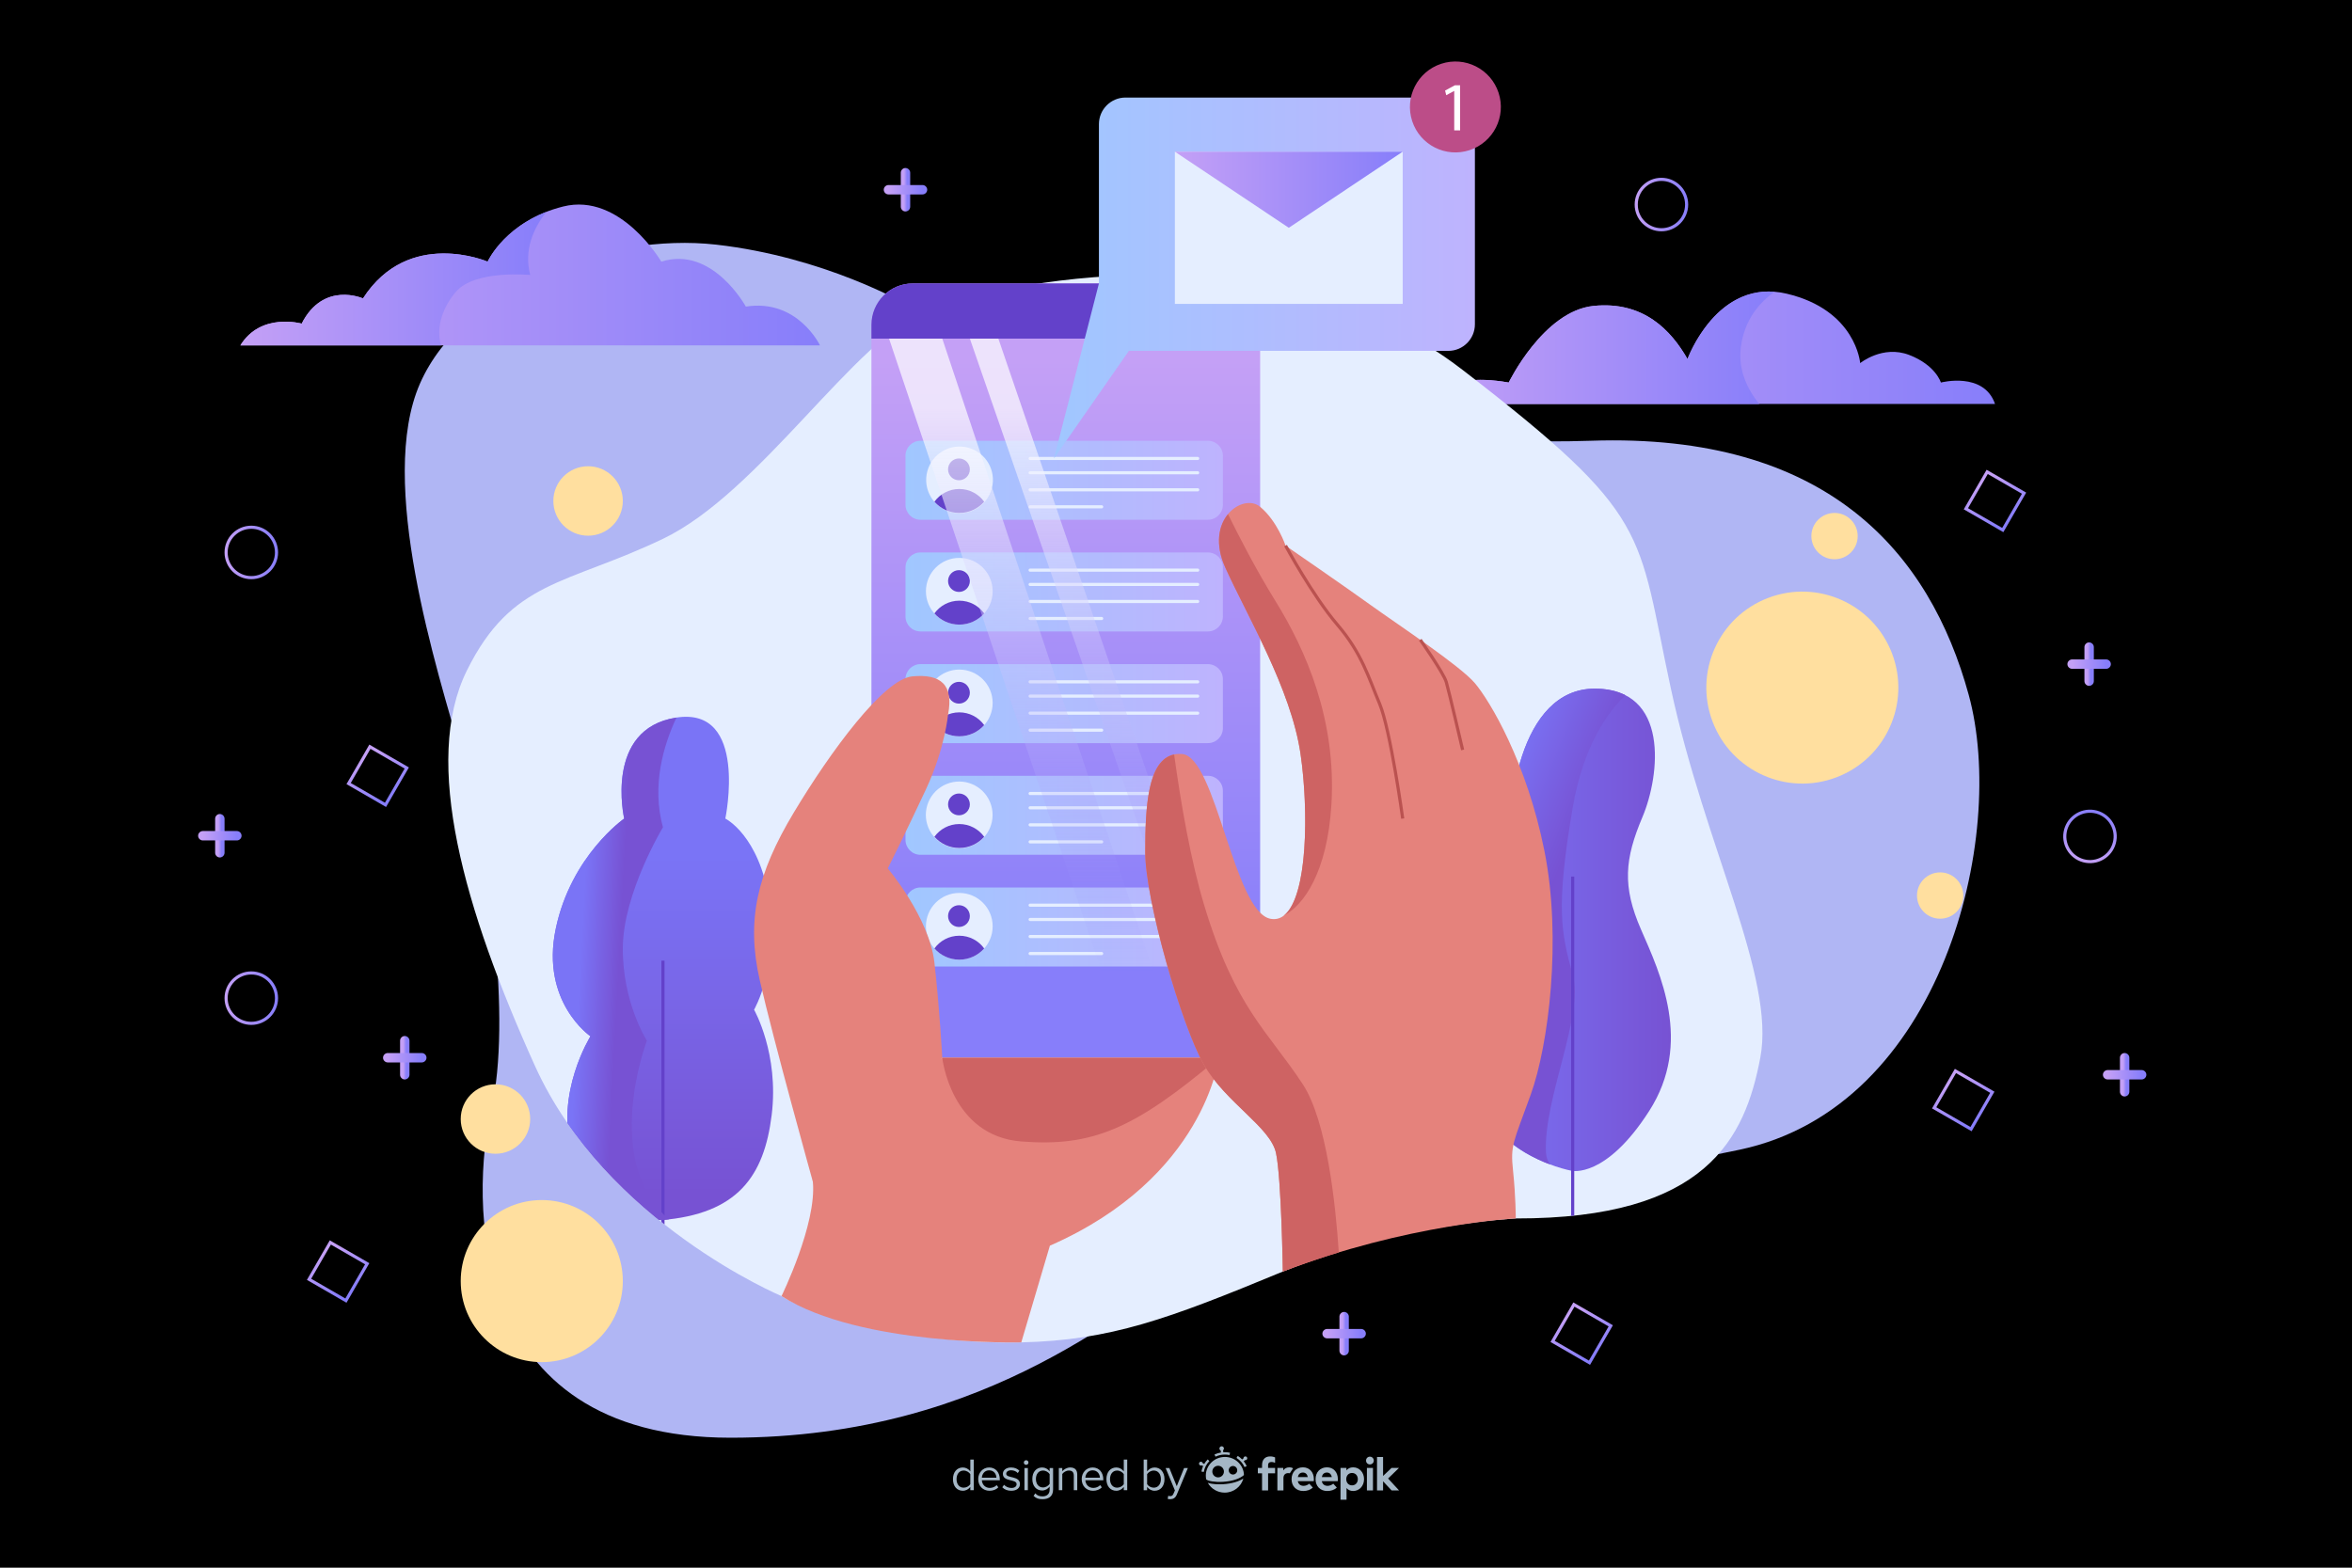 <?xml version="1.0" encoding="utf-8"?>
<!-- Generator: Adobe Illustrator 27.5.0, SVG Export Plug-In . SVG Version: 6.00 Build 0)  -->
<svg version="1.1" xmlns="http://www.w3.org/2000/svg" xmlns:xlink="http://www.w3.org/1999/xlink" x="0px" y="0px"
	 viewBox="0 0 750 500" style="enable-background:new 0 0 750 500;" xml:space="preserve">
<g id="BACKGROUND">
	<rect style="fill:#00000000;" width="750" height="500"/>
</g>
<g id="OBJECTS">
	<g>
		<g>
			<linearGradient id="SVGID_1_" gradientUnits="userSpaceOnUse" x1="455.034" y1="110.911" x2="636.174" y2="110.911">
				<stop  offset="0" style="stop-color:#C4A0F6"/>
				<stop  offset="1" style="stop-color:#877EFA"/>
			</linearGradient>
			<path style="fill:url(#SVGID_1_);" d="M481.097,122.006c0,0,11.077-22.805,27.041-24.434c15.964-1.629,24.76,7.819,29.973,16.941
				c0,0,9.448-26.063,31.602-20.851c22.154,5.213,23.457,22.154,23.457,22.154s7.167-5.864,15.638-2.606
				c8.471,3.258,10.099,8.796,10.099,8.796s13.683-3.584,17.267,6.842h-181.14C455.034,128.848,458.943,118.097,481.097,122.006z"/>
			
				<linearGradient id="SVGID_00000010281622018611444770000015547347371548790420_" gradientUnits="userSpaceOnUse" x1="455.034" y1="110.914" x2="565.872" y2="110.914">
				<stop  offset="0" style="stop-color:#C4A0F6"/>
				<stop  offset="1" style="stop-color:#877EFA"/>
			</linearGradient>
			<path style="fill:url(#SVGID_00000010281622018611444770000015547347371548790420_);" d="M555.096,110.911
				c1.087-8.974,6.068-14.536,10.775-17.854c-19.408-1.573-27.761,21.457-27.761,21.457c-5.213-9.122-14.009-18.57-29.973-16.941
				c-15.964,1.629-27.041,24.434-27.041,24.434c-22.154-3.91-26.063,6.842-26.063,6.842h105.935
				C557.141,124.05,554.242,117.963,555.096,110.911z"/>
		</g>
		<path style="fill:#B0B6F4;" d="M288.74,96.921c0,0-25.846-14.986-60.38-18.896c-34.534-3.91-80.716,13.032-94.439,44.308
			c-13.723,31.276,5.173,90.57,13.643,119.891c8.471,29.321,15.638,83.403,9.122,111.421
			c-6.516,28.018-8.471,104.905,76.235,104.905c84.706,0,127.938-44.317,151.819-56.688
			c23.881-12.371,105.556-21.502,170.063-35.185c64.507-13.683,85.357-99.849,72.977-145.055
			c-12.38-45.207-44.959-83.65-120.543-81.044C431.654,143.183,325.011,119.726,288.74,96.921z"/>
		<path style="fill:#E5EEFF;" d="M249.21,413.372c0,0-56.036-23.457-78.624-73.412c-22.588-49.955-36.054-97.086-21.719-126.081
			c14.335-28.995,31.676-27.258,62.535-42.027s61.266-63.855,83.854-72.651c22.588-8.796,110.335-28.127,171.149,18.787
			c60.814,46.914,55.487,51.041,66.404,101.647c10.917,50.606,33.397,91.982,28.51,117.719
			c-4.887,25.737-17.158,51.366-77.973,51.258c0,0-37.575,1.737-74.28,16.941c-36.706,15.204-54.875,21.907-83.403,22.588
			C291.998,428.945,258.333,419.454,249.21,413.372z"/>
		<g>
			
				<linearGradient id="SVGID_00000029741447932205995290000008649537519578846637_" gradientUnits="userSpaceOnUse" x1="339.855" y1="114.513" x2="339.855" y2="308.033">
				<stop  offset="0" style="stop-color:#C4A0F6"/>
				<stop  offset="1" style="stop-color:#877EFA"/>
			</linearGradient>
			<path style="fill:url(#SVGID_00000029741447932205995290000008649537519578846637_);" d="M388.653,337.354h-97.595
				c-7.278,0-13.178-5.9-13.178-13.178V103.583c0-7.278,5.9-13.178,13.178-13.178h97.595c7.278,0,13.178,5.9,13.178,13.178v220.594
				C401.831,331.454,395.931,337.354,388.653,337.354z"/>
			<g>
				<g>
					
						<linearGradient id="SVGID_00000173862249406744120220000013146706414184933303_" gradientUnits="userSpaceOnUse" x1="288.74" y1="153.174" x2="389.952" y2="153.174">
						<stop  offset="0" style="stop-color:#A0C7FF"/>
						<stop  offset="1" style="stop-color:#BEB3FE"/>
					</linearGradient>
					<path style="fill:url(#SVGID_00000173862249406744120220000013146706414184933303_);" d="M385.179,165.771h-91.665
						c-2.636,0-4.773-2.137-4.773-4.773V145.35c0-2.636,2.137-4.773,4.773-4.773h91.665c2.636,0,4.773,2.137,4.773,4.773v15.648
						C389.952,163.634,387.815,165.771,385.179,165.771z"/>
					
						<line style="fill:none;stroke:#E5EEFF;stroke-linecap:round;stroke-miterlimit:10;" x1="328.486" y1="146.223" x2="381.916" y2="146.223"/>
					
						<line style="fill:none;stroke:#E5EEFF;stroke-linecap:round;stroke-miterlimit:10;" x1="328.486" y1="150.785" x2="381.916" y2="150.785"/>
					
						<line style="fill:none;stroke:#E5EEFF;stroke-linecap:round;stroke-miterlimit:10;" x1="328.486" y1="156.214" x2="381.916" y2="156.214"/>
					
						<line style="fill:none;stroke:#E5EEFF;stroke-linecap:round;stroke-miterlimit:10;" x1="328.486" y1="161.644" x2="351.292" y2="161.644"/>
					
						<ellipse transform="matrix(0.16 -0.987 0.987 0.16 106.066 430.511)" style="fill:#E5EEFF;" cx="305.898" cy="152.957" rx="10.643" ry="10.642"/>
					<circle style="fill:#6341CA;" cx="305.789" cy="149.699" r="3.475"/>
					<path style="fill:#6341CA;" d="M305.898,163.599c3.161,0,5.995-1.382,7.941-3.573c-1.783-2.46-4.671-4.066-7.941-4.066
						c-3.27,0-6.158,1.606-7.94,4.065C299.904,162.216,302.736,163.599,305.898,163.599z"/>
				</g>
				<g>
					
						<linearGradient id="SVGID_00000079448472166864110630000008783771684730783911_" gradientUnits="userSpaceOnUse" x1="288.74" y1="188.793" x2="389.952" y2="188.793">
						<stop  offset="0" style="stop-color:#A0C7FF"/>
						<stop  offset="1" style="stop-color:#BEB3FE"/>
					</linearGradient>
					<path style="fill:url(#SVGID_00000079448472166864110630000008783771684730783911_);" d="M385.179,201.391h-91.665
						c-2.636,0-4.773-2.137-4.773-4.773V180.97c0-2.636,2.137-4.773,4.773-4.773h91.665c2.636,0,4.773,2.137,4.773,4.773v15.648
						C389.952,199.254,387.815,201.391,385.179,201.391z"/>
					
						<line style="fill:none;stroke:#E5EEFF;stroke-linecap:round;stroke-miterlimit:10;" x1="328.486" y1="181.843" x2="381.916" y2="181.843"/>
					
						<line style="fill:none;stroke:#E5EEFF;stroke-linecap:round;stroke-miterlimit:10;" x1="328.486" y1="186.404" x2="381.916" y2="186.404"/>
					
						<line style="fill:none;stroke:#E5EEFF;stroke-linecap:round;stroke-miterlimit:10;" x1="328.486" y1="191.834" x2="381.916" y2="191.834"/>
					
						<line style="fill:none;stroke:#E5EEFF;stroke-linecap:round;stroke-miterlimit:10;" x1="328.486" y1="197.264" x2="351.292" y2="197.264"/>
					<circle style="fill:#E5EEFF;" cx="305.898" cy="188.576" r="10.642"/>
					<circle style="fill:#6341CA;" cx="305.789" cy="185.318" r="3.475"/>
					<path style="fill:#6341CA;" d="M305.898,199.219c3.161,0,5.995-1.382,7.941-3.573c-1.783-2.46-4.671-4.066-7.941-4.066
						c-3.27,0-6.158,1.606-7.94,4.065C299.904,197.836,302.736,199.219,305.898,199.219z"/>
				</g>
				<g>
					
						<linearGradient id="SVGID_00000126319542859057255790000003467974820673708672_" gradientUnits="userSpaceOnUse" x1="288.74" y1="224.413" x2="389.952" y2="224.413">
						<stop  offset="0" style="stop-color:#A0C7FF"/>
						<stop  offset="1" style="stop-color:#BEB3FE"/>
					</linearGradient>
					<path style="fill:url(#SVGID_00000126319542859057255790000003467974820673708672_);" d="M385.179,237.011h-91.665
						c-2.636,0-4.773-2.137-4.773-4.773V216.59c0-2.636,2.137-4.773,4.773-4.773h91.665c2.636,0,4.773,2.137,4.773,4.773v15.648
						C389.952,234.874,387.815,237.011,385.179,237.011z"/>
					
						<line style="fill:none;stroke:#E5EEFF;stroke-linecap:round;stroke-miterlimit:10;" x1="328.486" y1="217.463" x2="381.916" y2="217.463"/>
					
						<line style="fill:none;stroke:#E5EEFF;stroke-linecap:round;stroke-miterlimit:10;" x1="328.486" y1="222.024" x2="381.916" y2="222.024"/>
					
						<line style="fill:none;stroke:#E5EEFF;stroke-linecap:round;stroke-miterlimit:10;" x1="328.486" y1="227.454" x2="381.916" y2="227.454"/>
					
						<line style="fill:none;stroke:#E5EEFF;stroke-linecap:round;stroke-miterlimit:10;" x1="328.486" y1="232.884" x2="351.292" y2="232.884"/>
					<circle style="fill:#E5EEFF;" cx="305.898" cy="224.196" r="10.642"/>
					<circle style="fill:#6341CA;" cx="305.789" cy="220.938" r="3.475"/>
					<path style="fill:#6341CA;" d="M305.898,234.839c3.161,0,5.995-1.382,7.941-3.573c-1.783-2.46-4.671-4.066-7.941-4.066
						c-3.27,0-6.158,1.606-7.94,4.065C299.904,233.456,302.736,234.839,305.898,234.839z"/>
				</g>
				<g>
					
						<linearGradient id="SVGID_00000170991242294946249620000002329457866077569930_" gradientUnits="userSpaceOnUse" x1="288.74" y1="260.033" x2="389.952" y2="260.033">
						<stop  offset="0" style="stop-color:#A0C7FF"/>
						<stop  offset="1" style="stop-color:#BEB3FE"/>
					</linearGradient>
					<path style="fill:url(#SVGID_00000170991242294946249620000002329457866077569930_);" d="M385.179,272.63h-91.665
						c-2.636,0-4.773-2.137-4.773-4.773V252.21c0-2.636,2.137-4.773,4.773-4.773h91.665c2.636,0,4.773,2.137,4.773,4.773v15.647
						C389.952,270.493,387.815,272.63,385.179,272.63z"/>
					
						<line style="fill:none;stroke:#E5EEFF;stroke-linecap:round;stroke-miterlimit:10;" x1="328.486" y1="253.083" x2="381.916" y2="253.083"/>
					
						<line style="fill:none;stroke:#E5EEFF;stroke-linecap:round;stroke-miterlimit:10;" x1="328.486" y1="257.644" x2="381.916" y2="257.644"/>
					
						<line style="fill:none;stroke:#E5EEFF;stroke-linecap:round;stroke-miterlimit:10;" x1="328.486" y1="263.074" x2="381.916" y2="263.074"/>
					
						<line style="fill:none;stroke:#E5EEFF;stroke-linecap:round;stroke-miterlimit:10;" x1="328.486" y1="268.504" x2="351.292" y2="268.504"/>
					
						<ellipse transform="matrix(0.925 -0.38 0.38 0.925 -75.812 135.819)" style="fill:#E5EEFF;" cx="305.898" cy="259.816" rx="10.642" ry="10.643"/>
					<circle style="fill:#6341CA;" cx="305.789" cy="256.558" r="3.475"/>
					<path style="fill:#6341CA;" d="M305.898,270.459c3.161,0,5.995-1.382,7.941-3.573c-1.783-2.46-4.671-4.066-7.941-4.066
						c-3.27,0-6.158,1.606-7.94,4.065C299.904,269.076,302.736,270.459,305.898,270.459z"/>
				</g>
				<g>
					
						<linearGradient id="SVGID_00000025420446346521435260000009476950856151642522_" gradientUnits="userSpaceOnUse" x1="288.74" y1="295.653" x2="389.952" y2="295.653">
						<stop  offset="0" style="stop-color:#A0C7FF"/>
						<stop  offset="1" style="stop-color:#BEB3FE"/>
					</linearGradient>
					<path style="fill:url(#SVGID_00000025420446346521435260000009476950856151642522_);" d="M385.179,308.25h-91.665
						c-2.636,0-4.773-2.137-4.773-4.773v-15.648c0-2.636,2.137-4.774,4.773-4.774h91.665c2.636,0,4.773,2.137,4.773,4.774v15.648
						C389.952,306.113,387.815,308.25,385.179,308.25z"/>
					
						<line style="fill:none;stroke:#E5EEFF;stroke-linecap:round;stroke-miterlimit:10;" x1="328.486" y1="288.703" x2="381.916" y2="288.703"/>
					
						<line style="fill:none;stroke:#E5EEFF;stroke-linecap:round;stroke-miterlimit:10;" x1="328.486" y1="293.264" x2="381.916" y2="293.264"/>
					
						<line style="fill:none;stroke:#E5EEFF;stroke-linecap:round;stroke-miterlimit:10;" x1="328.486" y1="298.694" x2="381.916" y2="298.694"/>
					
						<line style="fill:none;stroke:#E5EEFF;stroke-linecap:round;stroke-miterlimit:10;" x1="328.486" y1="304.124" x2="351.292" y2="304.124"/>
					<circle style="fill:#E5EEFF;" cx="305.898" cy="295.436" r="10.642"/>
					<circle style="fill:#6341CA;" cx="305.789" cy="292.178" r="3.475"/>
					<path style="fill:#6341CA;" d="M305.898,306.078c3.161,0,5.995-1.382,7.941-3.573c-1.783-2.46-4.671-4.066-7.941-4.066
						c-3.27,0-6.158,1.606-7.94,4.065C299.904,304.695,302.736,306.078,305.898,306.078z"/>
				</g>
			</g>
			<path style="fill:#6341CA;" d="M401.831,107.997v-4.415c0-7.278-5.9-13.178-13.178-13.178h-97.595
				c-7.278,0-13.178,5.9-13.178,13.178v4.415H401.831z"/>
			
				<linearGradient id="SVGID_00000092439983663745073600000011638132735502256306_" gradientUnits="userSpaceOnUse" x1="330.246" y1="130.388" x2="330.246" y2="310.122">
				<stop  offset="0" style="stop-color:#FFFFFF;stop-opacity:0.7"/>
				<stop  offset="1" style="stop-color:#877EFA;stop-opacity:0"/>
			</linearGradient>
			<polygon style="fill:url(#SVGID_00000092439983663745073600000011638132735502256306_);" points="283.495,107.997 
				360.49,337.354 376.997,337.354 300.468,107.997 			"/>
			
				<linearGradient id="SVGID_00000120533310644543796840000009952638814759863467_" gradientUnits="userSpaceOnUse" x1="352.659" y1="130.391" x2="352.659" y2="310.142">
				<stop  offset="0" style="stop-color:#FFFFFF;stop-opacity:0.7"/>
				<stop  offset="1" style="stop-color:#877EFA;stop-opacity:0"/>
			</linearGradient>
			<path style="fill:url(#SVGID_00000120533310644543796840000009952638814759863467_);" d="M309.265,107.997l79.388,229.357
				c0,0,4.499,0.417,7.4-2.273l-77.698-227.084H309.265z"/>
		</g>
		<g>
			<defs>
				<path id="SVGID_00000018236822601812554910000004440531959454626691_" d="M249.21,413.372c0,0-56.036-23.457-78.624-73.412
					c-22.588-49.955-36.054-97.086-21.719-126.081c14.335-28.995,31.676-27.258,62.535-42.027s61.266-63.855,83.854-72.651
					c22.588-8.796,110.335-28.127,171.149,18.787c60.814,46.914,55.487,51.041,66.404,101.647
					c10.917,50.606,33.397,91.982,28.51,117.719c-4.887,25.737-17.158,51.366-77.973,51.258c0,0-37.575,1.737-74.28,16.941
					c-36.706,15.204-54.875,21.907-83.403,22.588C291.998,428.945,258.333,419.454,249.21,413.372z"/>
			</defs>
			<clipPath id="SVGID_00000004506400729677505650000003416525564203963020_">
				<use xlink:href="#SVGID_00000018236822601812554910000004440531959454626691_"  style="overflow:visible;"/>
			</clipPath>
			<g style="clip-path:url(#SVGID_00000004506400729677505650000003416525564203963020_);">
				
					<linearGradient id="SVGID_00000086669891396064750730000005222791607222921918_" gradientUnits="userSpaceOnUse" x1="211.401" y1="272.848" x2="211.401" y2="380.669">
					<stop  offset="0" style="stop-color:#7A74F6"/>
					<stop  offset="1" style="stop-color:#7752D3"/>
				</linearGradient>
				<path style="fill:url(#SVGID_00000086669891396064750730000005222791607222921918_);" d="M210.767,389.155
					c0,0-22.805-2.606-28.344-21.502c-5.538-18.896,5.864-37.14,5.864-37.14s-15.964-10.878-11.077-34.271
					c4.887-23.394,21.828-35.164,21.828-35.164s-6.516-28.627,16.615-32.211c23.131-3.584,15.638,32.211,15.638,32.211
					s10.751,5.255,14.009,26.106c3.258,20.851-4.841,34.86-4.841,34.86s8.016,14.009,5.614,33.556
					C243.672,375.146,235.201,387.2,210.767,389.155z"/>
				<line style="fill:none;stroke:#6341CA;stroke-miterlimit:10;" x1="211.401" y1="393.39" x2="211.401" y2="306.404"/>
				
					<linearGradient id="SVGID_00000134209314222984098150000012718393197441511817_" gradientUnits="userSpaceOnUse" x1="185.013" y1="307.521" x2="197.393" y2="308.173">
					<stop  offset="0" style="stop-color:#7A74F6"/>
					<stop  offset="1" style="stop-color:#7752D3"/>
				</linearGradient>
				<path style="fill:url(#SVGID_00000134209314222984098150000012718393197441511817_);" d="M206.283,331.924
					c0,0-7.819-12.163-7.678-29.665c0.141-17.502,12.797-38.399,12.797-38.399c-3.664-13.289,0.167-26.161,4.309-35.001
					c-0.019,0.003-0.038,0.004-0.057,0.007c-23.131,3.584-16.615,32.211-16.615,32.211s-16.941,11.771-21.828,35.164
					c-4.887,23.394,11.077,34.271,11.077,34.271s-11.403,18.244-5.864,37.14c5.538,18.896,28.344,21.502,28.344,21.502
					c0.869-0.07,1.713-0.155,2.542-0.25C191.661,370.192,206.283,331.924,206.283,331.924z"/>
			</g>
			<g style="clip-path:url(#SVGID_00000004506400729677505650000003416525564203963020_);">
				
					<linearGradient id="SVGID_00000047025384344390757480000013626881284858742401_" gradientUnits="userSpaceOnUse" x1="470.169" y1="296.571" x2="532.808" y2="296.571">
					<stop  offset="0" style="stop-color:#7A74F6"/>
					<stop  offset="1" style="stop-color:#7752D3"/>
				</linearGradient>
				<path style="fill:url(#SVGID_00000047025384344390757480000013626881284858742401_);" d="M501.156,373.409
					c0,0-33.448-6.082-30.842-36.054c2.606-29.973,14.335-39.095,11.728-59.511c-2.606-20.416,2.606-58.208,26.498-58.208
					c23.891,0,20.851,27.585,15.204,40.942c-5.647,13.357-6.516,22.044-0.434,35.945c6.081,13.9,16.507,36.054,2.606,57.774
					S501.156,373.409,501.156,373.409z"/>
				
					<linearGradient id="SVGID_00000170968553678197190920000018323277365538439597_" gradientUnits="userSpaceOnUse" x1="464.81" y1="279.807" x2="491.742" y2="290.667">
					<stop  offset="0" style="stop-color:#7A74F6"/>
					<stop  offset="1" style="stop-color:#7752D3"/>
				</linearGradient>
				<path style="fill:url(#SVGID_00000170968553678197190920000018323277365538439597_);" d="M492.979,367.652
					c-0.869-17.268,12.163-43.546,8.51-56.843s-5.469-21.02,0-53.165c3.381-19.868,11.277-30.602,16.817-35.909
					c-2.592-1.328-5.801-2.1-9.765-2.1c-23.891,0-29.104,37.792-26.498,58.208c2.606,20.416-9.122,29.538-11.728,59.511
					c-1.849,21.26,14.434,30.492,24.061,34.068C493.55,370.405,493.055,369.163,492.979,367.652z"/>
				<line style="fill:none;stroke:#6341CA;stroke-miterlimit:10;" x1="501.489" y1="279.581" x2="501.489" y2="389.481"/>
			</g>
		</g>
		<path style="fill:#E5827C;" d="M302.314,227.889c0,0-0.977,10.86-7.059,23.891c-6.081,13.032-12.163,25.194-12.163,25.194
			s13.224,15.638,14.865,29.973c1.641,14.335,2.51,30.407,2.51,30.407l-41.267,39.529c0,0-12.597-45.176-16.941-64.289
			s-0.869-33.882,10.86-53.43c11.729-19.547,28.67-42.57,37.792-43.439C300.034,214.857,304.16,218.416,302.314,227.889z"/>
		<g>
			<path style="fill:#E5827C;" d="M249.21,413.372c0,0,11.294-23.023,9.991-36.489c-1.303-13.466,41.267-39.529,41.267-39.529
				h88.185c0,0-4.348,38.226-53.868,59.945l-9.122,30.842C325.663,428.142,274.264,429.445,249.21,413.372z"/>
			<path style="fill:#CE6363;" d="M325.739,364.069c22.588,1.738,35.909-3.91,62.914-26.715h-88.185
				C300.468,337.354,303.151,362.332,325.739,364.069z"/>
		</g>
		<g>
			<path style="fill:#E5827C;" d="M409.065,405.553c0,0-0.434-29.538-2.172-37.792c-1.737-8.253-16.072-16.072-23.022-28.235
				c-6.95-12.163-18.679-52.127-18.679-67.765c0-15.638,0.869-32.145,11.729-31.276c10.86,0.869,16.507,50.389,28.235,52.561
				c11.728,2.172,12.597-31.776,9.556-52.594c-3.041-20.818-17.185-44.275-24.013-59.478c-6.828-15.204,5.635-23.891,11.132-19.33
				c5.497,4.561,8.103,12.38,8.103,12.38s19.547,13.466,27.366,19.113c7.819,5.647,28.235,19.113,33.014,24.76
				c4.778,5.647,16.507,25.195,22.154,53.43c5.647,28.235,1.303,62.118-4.344,77.755c-5.647,15.638-6.516,16.072-5.647,24.326
				c0.869,8.253,0.869,15.204,0.869,15.204S448.595,390.35,409.065,405.553z"/>
			<path style="fill:none;stroke:#BA5250;stroke-miterlimit:10;" d="M447.292,261.077c0,0-3.91-28.41-7.385-36.663
				c-3.475-8.253-5.647-16.072-13.466-25.195c-7.819-9.122-16.507-25.195-16.507-25.195"/>
			<path style="fill:none;stroke:#BA5250;stroke-miterlimit:10;" d="M452.895,204.058c0,0,7.428,10.539,8.296,13.493
				c0.869,2.953,5.213,21.632,5.213,21.632"/>
			<path style="fill:#CE6363;" d="M415.438,345.825c-11.079-16.941-21.5-24.108-31.446-57.122
				c-4.249-14.104-7.387-32.091-9.588-48.071c-8.477,1.752-9.213,16.8-9.213,31.129c0,15.638,11.729,55.602,18.679,67.765
				c6.95,12.163,21.285,19.982,23.022,28.235c1.738,8.253,2.172,37.792,2.172,37.792c6.1-2.346,12.086-4.37,17.848-6.118
				C425.901,384.087,423.084,357.516,415.438,345.825z"/>
			<g>
				<path style="fill:#CE6363;" d="M414.712,240.453c2.621,17.942,2.33,45.616-5.306,51.535c6.232-3.173,13.85-13.746,15.157-35.43
					c1.629-27.041-8.145-49.195-17.919-64.978c-6.229-10.059-11.822-20.992-15.062-27.604c-2.906,3.512-4.273,9.451-0.883,16.998
					C397.528,196.178,411.672,219.635,414.712,240.453z"/>
				<path style="fill:#CE6363;" d="M405.156,293.047c-0.12-0.022-0.237-0.057-0.355-0.089
					C404.918,293.006,405.036,293.041,405.156,293.047z"/>
			</g>
		</g>
		<circle style="fill:#FFDF9F;" cx="172.758" cy="408.594" r="25.846"/>
		<circle style="fill:#FFDF9F;" cx="157.989" cy="356.902" r="11.077"/>
		<circle style="fill:#FFDF9F;" cx="187.527" cy="159.78" r="11.077"/>
		
			<ellipse transform="matrix(0.934 -0.356 0.356 0.934 -40.442 219.069)" style="fill:#FFDF9F;" cx="575.002" cy="219.418" rx="30.624" ry="30.624"/>
		<circle style="fill:#FFDF9F;" cx="584.992" cy="170.984" r="7.385"/>
		<circle style="fill:#FFDF9F;" cx="618.669" cy="285.627" r="7.385"/>
		<g>
			
				<linearGradient id="SVGID_00000013875343544979757850000009540168442823195022_" gradientUnits="userSpaceOnUse" x1="336.088" y1="88.667" x2="470.314" y2="88.667">
				<stop  offset="0" style="stop-color:#A0C7FF"/>
				<stop  offset="1" style="stop-color:#BEB3FE"/>
			</linearGradient>
			<path style="fill:url(#SVGID_00000013875343544979757850000009540168442823195022_);" d="M336.088,146.223l14.335-55.819V39.594
				c0-4.685,3.798-8.483,8.483-8.483h102.925c4.685,0,8.483,3.798,8.483,8.483v63.83c0,4.685-3.798,8.483-8.483,8.483H359.979
				L336.088,146.223z"/>
			<rect x="374.64" y="48.378" style="fill:#E5EEFF;" width="72.651" height="48.543"/>
			
				<linearGradient id="SVGID_00000100363381893463771840000003920307213526894004_" gradientUnits="userSpaceOnUse" x1="374.64" y1="60.513" x2="447.291" y2="60.513">
				<stop  offset="0" style="stop-color:#C4A0F6"/>
				<stop  offset="1" style="stop-color:#877EFA"/>
			</linearGradient>
			<polygon style="fill:url(#SVGID_00000100363381893463771840000003920307213526894004_);" points="410.966,72.649 374.64,48.378 
				447.292,48.378 			"/>
			
				<ellipse transform="matrix(0.95 -0.312 0.312 0.95 12.655 146.72)" style="fill:#BC4D88;" cx="464.07" cy="33.88" rx="14.498" ry="14.498"/>
			<g>
				<path style="fill:#FFFFFF;" d="M463.72,29.014h-0.043l-2.499,1.349l-0.376-1.482l3.14-1.681h1.658v14.372h-1.88V29.014z"/>
			</g>
		</g>
		
			<linearGradient id="SVGID_00000047759180913792550340000007038768702480897449_" gradientUnits="userSpaceOnUse" x1="71.602" y1="176.196" x2="88.674" y2="176.196">
			<stop  offset="0" style="stop-color:#C4A0F6"/>
			<stop  offset="1" style="stop-color:#877EFA"/>
		</linearGradient>
		
			<circle style="fill:none;stroke:url(#SVGID_00000047759180913792550340000007038768702480897449_);stroke-miterlimit:10;" cx="80.138" cy="176.196" r="8.036"/>
		
			<linearGradient id="SVGID_00000168795156381714933210000003768018587728458374_" gradientUnits="userSpaceOnUse" x1="521.257" y1="65.24" x2="538.329" y2="65.24">
			<stop  offset="0" style="stop-color:#C4A0F6"/>
			<stop  offset="1" style="stop-color:#877EFA"/>
		</linearGradient>
		
			<circle style="fill:none;stroke:url(#SVGID_00000168795156381714933210000003768018587728458374_);stroke-miterlimit:10;" cx="529.793" cy="65.24" r="8.036"/>
		
			<linearGradient id="SVGID_00000042732972279214248720000006095144649969094285_" gradientUnits="userSpaceOnUse" x1="657.642" y1="266.639" x2="674.715" y2="266.639">
			<stop  offset="0" style="stop-color:#C4A0F6"/>
			<stop  offset="1" style="stop-color:#877EFA"/>
		</linearGradient>
		
			<ellipse transform="matrix(0.161 -0.987 0.987 0.161 296.022 881.354)" style="fill:none;stroke:url(#SVGID_00000042732972279214248720000006095144649969094285_);stroke-miterlimit:10;" cx="666.179" cy="266.639" rx="8.036" ry="8.036"/>
		
			<linearGradient id="SVGID_00000009573272894447100490000016885086447181054909_" gradientUnits="userSpaceOnUse" x1="71.602" y1="318.35" x2="88.674" y2="318.35">
			<stop  offset="0" style="stop-color:#C4A0F6"/>
			<stop  offset="1" style="stop-color:#877EFA"/>
		</linearGradient>
		
			<circle style="fill:none;stroke:url(#SVGID_00000009573272894447100490000016885086447181054909_);stroke-miterlimit:10;" cx="80.138" cy="318.35" r="8.036"/>
		
			<linearGradient id="SVGID_00000069389985675617845990000003295471834914474413_" gradientUnits="userSpaceOnUse" x1="108.323" y1="246.146" x2="122.898" y2="246.146" gradientTransform="matrix(0.866 0.5 -0.5 0.866 143.397 -23.532)">
			<stop  offset="0" style="stop-color:#C4A0F6"/>
			<stop  offset="1" style="stop-color:#877EFA"/>
		</linearGradient>
		
			<rect x="113.655" y="240.649" transform="matrix(0.866 0.5 -0.5 0.866 139.855 -27.071)" style="fill:none;stroke:url(#SVGID_00000069389985675617845990000003295471834914474413_);stroke-miterlimit:10;" width="13.574" height="13.574"/>
		
			<linearGradient id="SVGID_00000168803827093857930370000011122807543821692819_" gradientUnits="userSpaceOnUse" x1="176.459" y1="389.39" x2="191.033" y2="389.39" gradientTransform="matrix(0.866 0.5 -0.5 0.866 143.397 -23.532)">
			<stop  offset="0" style="stop-color:#C4A0F6"/>
			<stop  offset="1" style="stop-color:#877EFA"/>
		</linearGradient>
		
			<rect x="101.038" y="398.766" transform="matrix(0.866 0.5 -0.5 0.866 217.223 0.421)" style="fill:none;stroke:url(#SVGID_00000168803827093857930370000011122807543821692819_);stroke-miterlimit:10;" width="13.574" height="13.574"/>
		
			<linearGradient id="SVGID_00000009573080111635154880000008498492941312167824_" gradientUnits="userSpaceOnUse" x1="597.915" y1="82.897" x2="612.49" y2="82.897" gradientTransform="matrix(0.866 0.5 -0.5 0.866 143.397 -23.532)">
			<stop  offset="0" style="stop-color:#C4A0F6"/>
			<stop  offset="1" style="stop-color:#877EFA"/>
		</linearGradient>
		
			<rect x="619.266" y="344.071" transform="matrix(0.866 0.5 -0.5 0.866 259.301 -266.019)" style="fill:none;stroke:url(#SVGID_00000009573080111635154880000008498492941312167824_);stroke-miterlimit:10;" width="13.574" height="13.574"/>
		
			<linearGradient id="SVGID_00000032636725658271736620000003043321135234137996_" gradientUnits="userSpaceOnUse" x1="529.791" y1="208.257" x2="544.366" y2="208.257" gradientTransform="matrix(0.866 0.5 -0.5 0.866 143.397 -23.532)">
			<stop  offset="0" style="stop-color:#C4A0F6"/>
			<stop  offset="1" style="stop-color:#877EFA"/>
		</linearGradient>
		
			<rect x="497.591" y="418.571" transform="matrix(0.866 0.5 -0.5 0.866 280.253 -195.202)" style="fill:none;stroke:url(#SVGID_00000032636725658271736620000003043321135234137996_);stroke-miterlimit:10;" width="13.574" height="13.574"/>
		
			<linearGradient id="SVGID_00000129901022232898826600000002862187662697430960_" gradientUnits="userSpaceOnUse" x1="511.137" y1="-87.645" x2="525.711" y2="-87.645" gradientTransform="matrix(0.866 0.5 -0.5 0.866 143.397 -23.532)">
			<stop  offset="0" style="stop-color:#C4A0F6"/>
			<stop  offset="1" style="stop-color:#877EFA"/>
		</linearGradient>
		
			<rect x="629.387" y="152.993" transform="matrix(0.866 0.5 -0.5 0.866 165.118 -296.678)" style="fill:none;stroke:url(#SVGID_00000129901022232898826600000002862187662697430960_);stroke-miterlimit:10;" width="13.574" height="13.574"/>
		<g>
			<g>
				<g>
					
						<linearGradient id="SVGID_00000164488038364356325630000000369532470810444201_" gradientUnits="userSpaceOnUse" x1="69.602" y1="266.549" x2="70.602" y2="266.549">
						<stop  offset="0" style="stop-color:#C4A0F6"/>
						<stop  offset="1" style="stop-color:#877EFA"/>
					</linearGradient>
					<path style="fill:url(#SVGID_00000164488038364356325630000000369532470810444201_);" d="M68.602,261.119
						c0,3.62,0,7.24,0,10.86c0,0.811,0.689,1.5,1.5,1.5c0.813,0,1.5-0.687,1.5-1.5c0-3.62,0-7.24,0-10.86c0-0.811-0.689-1.5-1.5-1.5
						C69.288,259.619,68.602,260.306,68.602,261.119L68.602,261.119z"/>
				</g>
			</g>
			<g>
				<g>
					
						<linearGradient id="SVGID_00000079464228010492463060000018007632141922357637_" gradientUnits="userSpaceOnUse" x1="64.672" y1="266.549" x2="75.532" y2="266.549">
						<stop  offset="0" style="stop-color:#C4A0F6"/>
						<stop  offset="1" style="stop-color:#877EFA"/>
					</linearGradient>
					<path style="fill:url(#SVGID_00000079464228010492463060000018007632141922357637_);" d="M64.672,268.049
						c3.62,0,7.24,0,10.86,0c0.811,0,1.5-0.689,1.5-1.5c0-0.814-0.687-1.5-1.5-1.5c-3.62,0-7.24,0-10.86,0
						c-0.811,0-1.5,0.689-1.5,1.5C63.172,267.363,63.858,268.049,64.672,268.049L64.672,268.049z"/>
				</g>
			</g>
		</g>
		<g>
			<g>
				<g>
					
						<linearGradient id="SVGID_00000012452686497414881670000017973405062246054564_" gradientUnits="userSpaceOnUse" x1="677.001" y1="342.784" x2="678.001" y2="342.784">
						<stop  offset="0" style="stop-color:#C4A0F6"/>
						<stop  offset="1" style="stop-color:#877EFA"/>
					</linearGradient>
					<path style="fill:url(#SVGID_00000012452686497414881670000017973405062246054564_);" d="M676.001,337.354
						c0,3.62,0,7.24,0,10.86c0,0.811,0.689,1.5,1.5,1.5c0.813,0,1.5-0.687,1.5-1.5c0-3.62,0-7.24,0-10.86c0-0.811-0.689-1.5-1.5-1.5
						C676.688,335.854,676.001,336.541,676.001,337.354L676.001,337.354z"/>
				</g>
			</g>
			<g>
				<g>
					
						<linearGradient id="SVGID_00000138571529929976006920000014537116336651475872_" gradientUnits="userSpaceOnUse" x1="672.071" y1="342.784" x2="682.931" y2="342.784">
						<stop  offset="0" style="stop-color:#C4A0F6"/>
						<stop  offset="1" style="stop-color:#877EFA"/>
					</linearGradient>
					<path style="fill:url(#SVGID_00000138571529929976006920000014537116336651475872_);" d="M672.071,344.284
						c3.62,0,7.24,0,10.86,0c0.811,0,1.5-0.689,1.5-1.5c0-0.814-0.686-1.5-1.5-1.5c-3.62,0-7.24,0-10.86,0
						c-0.811,0-1.5,0.689-1.5,1.5C670.571,343.598,671.258,344.284,672.071,344.284L672.071,344.284z"/>
				</g>
			</g>
		</g>
		<g>
			<g>
				<g>
					
						<linearGradient id="SVGID_00000076596506017384846710000008727850941095440048_" gradientUnits="userSpaceOnUse" x1="428.113" y1="425.358" x2="429.113" y2="425.358">
						<stop  offset="0" style="stop-color:#C4A0F6"/>
						<stop  offset="1" style="stop-color:#877EFA"/>
					</linearGradient>
					<path style="fill:url(#SVGID_00000076596506017384846710000008727850941095440048_);" d="M427.113,419.928
						c0,3.62,0,7.24,0,10.86c0,0.811,0.689,1.5,1.5,1.5c0.814,0,1.5-0.686,1.5-1.5c0-3.62,0-7.24,0-10.86c0-0.811-0.69-1.5-1.5-1.5
						C427.799,418.428,427.113,419.115,427.113,419.928L427.113,419.928z"/>
				</g>
			</g>
			<g>
				<g>
					
						<linearGradient id="SVGID_00000183945110525871084270000008073828961251028904_" gradientUnits="userSpaceOnUse" x1="423.183" y1="425.358" x2="434.043" y2="425.358">
						<stop  offset="0" style="stop-color:#C4A0F6"/>
						<stop  offset="1" style="stop-color:#877EFA"/>
					</linearGradient>
					<path style="fill:url(#SVGID_00000183945110525871084270000008073828961251028904_);" d="M423.183,426.858
						c3.62,0,7.24,0,10.86,0c0.811,0,1.5-0.689,1.5-1.5c0-0.814-0.687-1.5-1.5-1.5c-3.62,0-7.24,0-10.86,0
						c-0.811,0-1.5,0.689-1.5,1.5C421.683,426.172,422.369,426.858,423.183,426.858L423.183,426.858z"/>
				</g>
			</g>
		</g>
		<g>
			<g>
				<g>
					
						<linearGradient id="SVGID_00000151536527741426208700000011745672957067919269_" gradientUnits="userSpaceOnUse" x1="128.571" y1="337.354" x2="129.571" y2="337.354">
						<stop  offset="0" style="stop-color:#C4A0F6"/>
						<stop  offset="1" style="stop-color:#877EFA"/>
					</linearGradient>
					<path style="fill:url(#SVGID_00000151536527741426208700000011745672957067919269_);" d="M127.571,331.924
						c0,3.62,0,7.24,0,10.86c0,0.811,0.689,1.5,1.5,1.5c0.814,0,1.5-0.687,1.5-1.5c0-3.62,0-7.24,0-10.86c0-0.811-0.689-1.5-1.5-1.5
						C128.257,330.424,127.571,331.111,127.571,331.924L127.571,331.924z"/>
				</g>
			</g>
			<g>
				<g>
					
						<linearGradient id="SVGID_00000183211022074151396510000004547652465330144688_" gradientUnits="userSpaceOnUse" x1="123.641" y1="337.354" x2="134.501" y2="337.354">
						<stop  offset="0" style="stop-color:#C4A0F6"/>
						<stop  offset="1" style="stop-color:#877EFA"/>
					</linearGradient>
					<path style="fill:url(#SVGID_00000183211022074151396510000004547652465330144688_);" d="M123.641,338.854
						c3.62,0,7.24,0,10.86,0c0.811,0,1.5-0.69,1.5-1.5c0-0.814-0.687-1.5-1.5-1.5c-3.62,0-7.24,0-10.86,0
						c-0.811,0-1.5,0.689-1.5,1.5C122.141,338.168,122.828,338.854,123.641,338.854L123.641,338.854z"/>
				</g>
			</g>
		</g>
		<g>
			<g>
				<g>
					
						<linearGradient id="SVGID_00000044141741274359363460000003998140467898995090_" gradientUnits="userSpaceOnUse" x1="288.24" y1="60.513" x2="289.24" y2="60.513">
						<stop  offset="0" style="stop-color:#C4A0F6"/>
						<stop  offset="1" style="stop-color:#877EFA"/>
					</linearGradient>
					<path style="fill:url(#SVGID_00000044141741274359363460000003998140467898995090_);" d="M287.24,55.083c0,3.62,0,7.24,0,10.86
						c0,0.811,0.689,1.5,1.5,1.5c0.814,0,1.5-0.686,1.5-1.5c0-3.62,0-7.24,0-10.86c0-0.811-0.689-1.5-1.5-1.5
						C287.926,53.583,287.24,54.27,287.24,55.083L287.24,55.083z"/>
				</g>
			</g>
			<g>
				<g>
					
						<linearGradient id="SVGID_00000008854852685796209040000006417183700496413067_" gradientUnits="userSpaceOnUse" x1="283.31" y1="60.513" x2="294.17" y2="60.513">
						<stop  offset="0" style="stop-color:#C4A0F6"/>
						<stop  offset="1" style="stop-color:#877EFA"/>
					</linearGradient>
					<path style="fill:url(#SVGID_00000008854852685796209040000006417183700496413067_);" d="M283.31,62.013c3.62,0,7.24,0,10.86,0
						c0.811,0,1.5-0.689,1.5-1.5c0-0.814-0.686-1.5-1.5-1.5c-3.62,0-7.24,0-10.86,0c-0.811,0-1.5,0.689-1.5,1.5
						C281.81,61.327,282.496,62.013,283.31,62.013L283.31,62.013z"/>
				</g>
			</g>
		</g>
		<g>
			<g>
				<g>
					
						<linearGradient id="SVGID_00000156567781407573893760000012229074894097813653_" gradientUnits="userSpaceOnUse" x1="665.679" y1="211.816" x2="666.679" y2="211.816">
						<stop  offset="0" style="stop-color:#C4A0F6"/>
						<stop  offset="1" style="stop-color:#877EFA"/>
					</linearGradient>
					<path style="fill:url(#SVGID_00000156567781407573893760000012229074894097813653_);" d="M664.679,206.386
						c0,3.62,0,7.24,0,10.86c0,0.811,0.689,1.5,1.5,1.5c0.813,0,1.5-0.687,1.5-1.5c0-3.62,0-7.24,0-10.86c0-0.811-0.689-1.5-1.5-1.5
						C665.365,204.886,664.679,205.573,664.679,206.386L664.679,206.386z"/>
				</g>
			</g>
			<g>
				<g>
					
						<linearGradient id="SVGID_00000139994016146935218280000002456173730632665527_" gradientUnits="userSpaceOnUse" x1="660.749" y1="211.816" x2="671.608" y2="211.816">
						<stop  offset="0" style="stop-color:#C4A0F6"/>
						<stop  offset="1" style="stop-color:#877EFA"/>
					</linearGradient>
					<path style="fill:url(#SVGID_00000139994016146935218280000002456173730632665527_);" d="M660.749,213.316
						c3.62,0,7.24,0,10.86,0c0.811,0,1.5-0.689,1.5-1.5c0-0.814-0.686-1.5-1.5-1.5c-3.62,0-7.24,0-10.86,0
						c-0.81,0-1.5,0.689-1.5,1.5C659.249,212.63,659.935,213.316,660.749,213.316L660.749,213.316z"/>
				</g>
			</g>
		</g>
		<g>
			
				<linearGradient id="SVGID_00000167355271581425076710000006941345808665966981_" gradientUnits="userSpaceOnUse" x1="76.65" y1="87.703" x2="261.482" y2="87.703">
				<stop  offset="0" style="stop-color:#C4A0F6"/>
				<stop  offset="1" style="stop-color:#877EFA"/>
			</linearGradient>
			<path style="fill:url(#SVGID_00000167355271581425076710000006941345808665966981_);" d="M76.65,110.166h184.832
				c0,0-7.125-14.986-23.653-12.38c0,0-10.664-19.548-26.953-14.335c0,0-13.032-22.154-31.276-17.593s-24.109,17.593-24.109,17.593
				s-25.194-10.86-39.746,11.729c0,0-12.597-5.647-19.548,8.036C96.197,103.216,83.165,99.523,76.65,110.166z"/>
			
				<linearGradient id="SVGID_00000160904411439362107160000006254834490372742283_" gradientUnits="userSpaceOnUse" x1="76.65" y1="88.873" x2="174.197" y2="88.873">
				<stop  offset="0" style="stop-color:#C4A0F6"/>
				<stop  offset="1" style="stop-color:#877EFA"/>
			</linearGradient>
			<path style="fill:url(#SVGID_00000160904411439362107160000006254834490372742283_);" d="M145.468,92.973
				c6.081-6.988,23.598-5.27,23.598-5.27c-2.066-7.979,1.047-14.898,5.132-20.123c-14.015,5.469-18.706,15.871-18.706,15.871
				s-25.194-10.86-39.746,11.729c0,0-12.597-5.647-19.548,8.036c0,0-13.032-3.692-19.547,6.95h63.984
				C138.917,104.319,141.25,97.82,145.468,92.973z"/>
		</g>
	</g>
</g>
<g id="DESIGNED_BY_FREEPIK">
	<g>
		<g id="XMLID_319_">
			<g id="XMLID_338_">
				<path id="XMLID_346_" style="fill:#A5B7C6;" d="M385.104,465.465c-0.432,0.443-0.803,0.931-1.108,1.453l-0.465-0.241
					c-0.067-0.298-0.349-0.503-0.659-0.466c-0.331,0.039-0.568,0.339-0.529,0.67c0.039,0.331,0.339,0.568,0.67,0.529
					c0.066-0.008,0.127-0.026,0.184-0.052l0.451,0.234c-0.251,0.554-0.433,1.139-0.539,1.744l0.746,0.132
					c0.23-1.306,0.85-2.507,1.792-3.473L385.104,465.465z"/>
				<path id="XMLID_345_" style="fill:#A5B7C6;" d="M390.592,463.163c-0.171,0-0.341,0.006-0.51,0.017l-0.074-0.626
					c0.188-0.149,0.296-0.389,0.266-0.645c-0.046-0.393-0.402-0.674-0.795-0.628c-0.393,0.046-0.674,0.402-0.628,0.795
					c0.03,0.254,0.189,0.461,0.404,0.564l0.074,0.624c-0.714,0.116-1.403,0.332-2.06,0.646l0.327,0.684
					c0.934-0.447,1.942-0.673,2.995-0.673c0.496,0,0.993,0.053,1.475,0.158l0.161-0.741
					C391.692,463.222,391.142,463.163,390.592,463.163z"/>
				<path id="XMLID_344_" style="fill:#A5B7C6;" d="M397.194,465.711c0.331-0.04,0.566-0.341,0.526-0.672
					c-0.04-0.331-0.341-0.566-0.672-0.526c-0.309,0.038-0.535,0.304-0.53,0.609l-0.416,0.363c-0.418-0.43-0.889-0.813-1.408-1.139
					l-0.404,0.641c1.134,0.715,2.021,1.726,2.563,2.925l0.69-0.313c-0.251-0.554-0.567-1.072-0.942-1.545l0.402-0.351
					C397.065,465.716,397.129,465.719,397.194,465.711z"/>
				<path id="XMLID_343_" style="fill:#A5B7C6;" d="M390.044,473.372c-0.386,0.023-0.775,0.035-1.157,0.035
					c-0.88,0-1.733-0.061-2.478-0.179c-0.39-0.062-0.846-0.155-1.27-0.292c1.046,1.861,3.069,3.125,5.388,3.125
					c2.855,0,5.262-1.916,5.95-4.504c-0.682,0.449-1.505,0.825-2.459,1.123C392.839,473.047,391.463,473.286,390.044,473.372z"/>
				<path id="XMLID_339_" style="fill:#A5B7C6;" d="M390.592,464.68c-3.352,0-6.08,2.666-6.08,5.943
					c0,0.426,0.046,0.849,0.137,1.261c0.673,0.483,2.706,0.89,5.348,0.731c2.879-0.173,5.297-0.957,6.672-2.159
					c-0.006-0.195-0.021-0.39-0.045-0.582C396.244,466.913,393.65,464.68,390.592,464.68z M388.432,471.194
					c-1.02,0-1.85-0.83-1.85-1.85c0-1.02,0.83-1.85,1.85-1.85c1.02,0,1.85,0.83,1.85,1.85
					C390.282,470.365,389.452,471.194,388.432,471.194z M393.17,470.286c-0.75,0-1.36-0.61-1.36-1.36s0.61-1.361,1.36-1.361
					c0.75,0,1.361,0.61,1.361,1.361S393.92,470.286,393.17,470.286z"/>
			</g>
			<path id="XMLID_336_" style="fill:#A5B7C6;" d="M406.595,466.547c-0.295-0.116-0.805-0.309-1.382-0.237
				c-0.551,0.069-0.844,0.341-0.844,1.007v0.866h2.228v1.717h-2.228v5.455h-1.932v-5.455h-1.34v-1.717h1.34v-0.888
				c0-1.68,0.896-2.783,2.568-2.783c0.643,0,1.157,0.122,1.59,0.308L406.595,466.547z"/>
			<path id="XMLID_334_" style="fill:#A5B7C6;" d="M411.298,469.879c-0.177-0.03-0.358-0.046-0.526-0.046
				c-0.895,0-1.51,0.548-1.51,1.614v3.908h-1.932v-7.172h1.873v0.785c0.451-0.673,1.14-0.977,2.021-0.977
				c0.414,0,0.848,0.128,1.094,0.337L411.298,469.879z"/>
			<path id="XMLID_331_" style="fill:#A5B7C6;" d="M418.965,471.757c0,0.222-0.015,0.489-0.037,0.651h-5.085
				c0.207,1.036,0.933,1.488,1.843,1.488c0.622,0,1.295-0.252,1.813-0.688l1.133,1.243c-0.814,0.748-1.85,1.088-3.057,1.088
				c-2.198,0-3.723-1.495-3.723-3.753c0-2.258,1.48-3.797,3.627-3.797C417.544,467.99,418.958,469.522,418.965,471.757z
				 M413.851,471.091h3.175c-0.177-0.918-0.733-1.436-1.562-1.436C414.554,469.655,414.021,470.203,413.851,471.091z"/>
			<path id="XMLID_328_" style="fill:#A5B7C6;" d="M426.618,471.757c0,0.222-0.015,0.489-0.037,0.651h-5.085
				c0.207,1.036,0.932,1.488,1.843,1.488c0.622,0,1.295-0.252,1.814-0.688l1.132,1.243c-0.814,0.748-1.85,1.088-3.057,1.088
				c-2.198,0-3.723-1.495-3.723-3.753c0-2.258,1.48-3.797,3.627-3.797C425.197,467.99,426.611,469.522,426.618,471.757z
				 M421.504,471.091h3.175c-0.178-0.918-0.733-1.436-1.562-1.436C422.207,469.655,421.674,470.203,421.504,471.091z"/>
			<path id="XMLID_325_" style="fill:#A5B7C6;" d="M434.964,471.764c0,2.154-1.495,3.775-3.471,3.775
				c-0.962,0-1.643-0.378-2.109-0.933v3.708h-1.924v-10.133h1.887v0.792c0.466-0.585,1.155-0.984,2.139-0.984
				C433.469,467.99,434.964,469.61,434.964,471.764z M429.287,471.764c0,1.132,0.747,1.976,1.843,1.976
				c1.14,0,1.85-0.881,1.85-1.976c0-1.095-0.711-1.976-1.85-1.976C430.035,469.788,429.287,470.632,429.287,471.764z"/>
			<path id="XMLID_322_" style="fill:#A5B7C6;" d="M438.067,465.836c0,0.696-0.54,1.229-1.236,1.229
				c-0.696,0-1.229-0.533-1.229-1.229c0-0.696,0.533-1.243,1.229-1.243C437.527,464.592,438.067,465.14,438.067,465.836z
				 M437.809,475.354h-1.932v-7.172h1.932V475.354z"/>
			<path id="XMLID_320_" style="fill:#A5B7C6;" d="M441.032,470.736l2.702-2.554h2.368l-3.479,3.375l3.501,3.797h-2.376
				l-2.716-2.901v2.901H439.1v-10.658h1.932V470.736z"/>
		</g>
		<g>
			<path style="fill:#A5B7C6;" d="M309.412,475.289v-1.055c-0.527,0.718-1.391,1.23-2.387,1.23c-1.846,0-3.149-1.406-3.149-3.706
				c0-2.256,1.289-3.721,3.149-3.721c0.952,0,1.816,0.469,2.387,1.245v-3.765h1.099v9.77H309.412z M309.412,473.37v-3.208
				c-0.395-0.615-1.245-1.143-2.124-1.143c-1.421,0-2.27,1.172-2.27,2.739c0,1.567,0.85,2.724,2.27,2.724
				C308.168,474.483,309.017,473.986,309.412,473.37z"/>
			<path style="fill:#A5B7C6;" d="M311.932,471.744c0-2.051,1.465-3.706,3.486-3.706c2.139,0,3.398,1.67,3.398,3.794v0.279h-5.727
				c0.088,1.333,1.026,2.446,2.549,2.446c0.806,0,1.626-0.322,2.182-0.894l0.527,0.718c-0.703,0.703-1.655,1.084-2.812,1.084
				C313.44,475.465,311.932,473.956,311.932,471.744z M315.404,468.947c-1.509,0-2.256,1.274-2.315,2.358h4.643
				C317.718,470.25,317.015,468.947,315.404,468.947z"/>
			<path style="fill:#A5B7C6;" d="M319.607,474.351l0.571-0.791c0.469,0.542,1.362,1.011,2.329,1.011c1.084,0,1.67-0.513,1.67-1.216
				c0-1.714-4.38-0.659-4.38-3.281c0-1.098,0.952-2.036,2.636-2.036c1.201,0,2.051,0.454,2.622,1.026l-0.513,0.762
				c-0.424-0.513-1.201-0.894-2.109-0.894c-0.967,0-1.567,0.483-1.567,1.113c0,1.552,4.38,0.527,4.38,3.281
				c0,1.187-0.952,2.138-2.783,2.138C321.306,475.465,320.325,475.113,319.607,474.351z"/>
			<path style="fill:#A5B7C6;" d="M326.477,466.471c0-0.41,0.337-0.747,0.732-0.747c0.41,0,0.747,0.337,0.747,0.747
				c0,0.41-0.337,0.732-0.747,0.732C326.814,467.203,326.477,466.881,326.477,466.471z M326.667,475.289v-7.075h1.099v7.075H326.667
				z"/>
			<path style="fill:#A5B7C6;" d="M329.582,477.105l0.556-0.82c0.586,0.703,1.289,0.967,2.3,0.967c1.172,0,2.27-0.571,2.27-2.124
				v-1.011c-0.513,0.718-1.377,1.26-2.373,1.26c-1.845,0-3.149-1.377-3.149-3.662c0-2.27,1.289-3.677,3.149-3.677
				c0.952,0,1.802,0.469,2.373,1.245v-1.069h1.099v6.87c0,2.344-1.641,3.076-3.369,3.076
				C331.237,478.16,330.417,477.926,329.582,477.105z M334.709,473.253v-3.091c-0.381-0.615-1.23-1.143-2.109-1.143
				c-1.421,0-2.27,1.128-2.27,2.695c0,1.553,0.849,2.695,2.27,2.695C333.478,474.41,334.328,473.868,334.709,473.253z"/>
			<path style="fill:#A5B7C6;" d="M342.413,475.289v-4.629c0-1.245-0.63-1.641-1.582-1.641c-0.865,0-1.685,0.527-2.095,1.099v5.17
				h-1.099v-7.075h1.099v1.025c0.498-0.586,1.465-1.201,2.519-1.201c1.48,0,2.256,0.747,2.256,2.285v4.966H342.413z"/>
			<path style="fill:#A5B7C6;" d="M344.932,471.744c0-2.051,1.465-3.706,3.486-3.706c2.138,0,3.398,1.67,3.398,3.794v0.279h-5.727
				c0.088,1.333,1.025,2.446,2.549,2.446c0.806,0,1.626-0.322,2.183-0.894l0.527,0.718c-0.703,0.703-1.655,1.084-2.812,1.084
				C346.441,475.465,344.932,473.956,344.932,471.744z M348.404,468.947c-1.509,0-2.256,1.274-2.314,2.358h4.643
				C350.718,470.25,350.015,468.947,348.404,468.947z"/>
			<path style="fill:#A5B7C6;" d="M358.35,475.289v-1.055c-0.527,0.718-1.392,1.23-2.388,1.23c-1.846,0-3.149-1.406-3.149-3.706
				c0-2.256,1.289-3.721,3.149-3.721c0.952,0,1.817,0.469,2.388,1.245v-3.765h1.098v9.77H358.35z M358.35,473.37v-3.208
				c-0.396-0.615-1.245-1.143-2.124-1.143c-1.421,0-2.27,1.172-2.27,2.739c0,1.567,0.849,2.724,2.27,2.724
				C357.105,474.483,357.954,473.986,358.35,473.37z"/>
			<path style="fill:#A5B7C6;" d="M364.692,475.289v-9.77h1.099v3.765c0.572-0.776,1.421-1.245,2.388-1.245
				c1.845,0,3.149,1.465,3.149,3.721c0,2.299-1.304,3.706-3.149,3.706c-0.996,0-1.86-0.513-2.388-1.23v1.055H364.692z
				 M367.9,474.483c1.436,0,2.286-1.157,2.286-2.724c0-1.568-0.85-2.739-2.286-2.739c-0.864,0-1.728,0.527-2.109,1.143v3.208
				C366.171,473.986,367.036,474.483,367.9,474.483z"/>
			<path style="fill:#A5B7C6;" d="M372.529,477.061c0.161,0.073,0.425,0.117,0.601,0.117c0.483,0,0.806-0.161,1.055-0.747
				l0.469-1.069l-2.959-7.148h1.187l2.358,5.8l2.344-5.8h1.201l-3.545,8.51c-0.425,1.025-1.143,1.421-2.08,1.435
				c-0.234,0-0.601-0.044-0.806-0.103L372.529,477.061z"/>
		</g>
	</g>
</g>
</svg>
